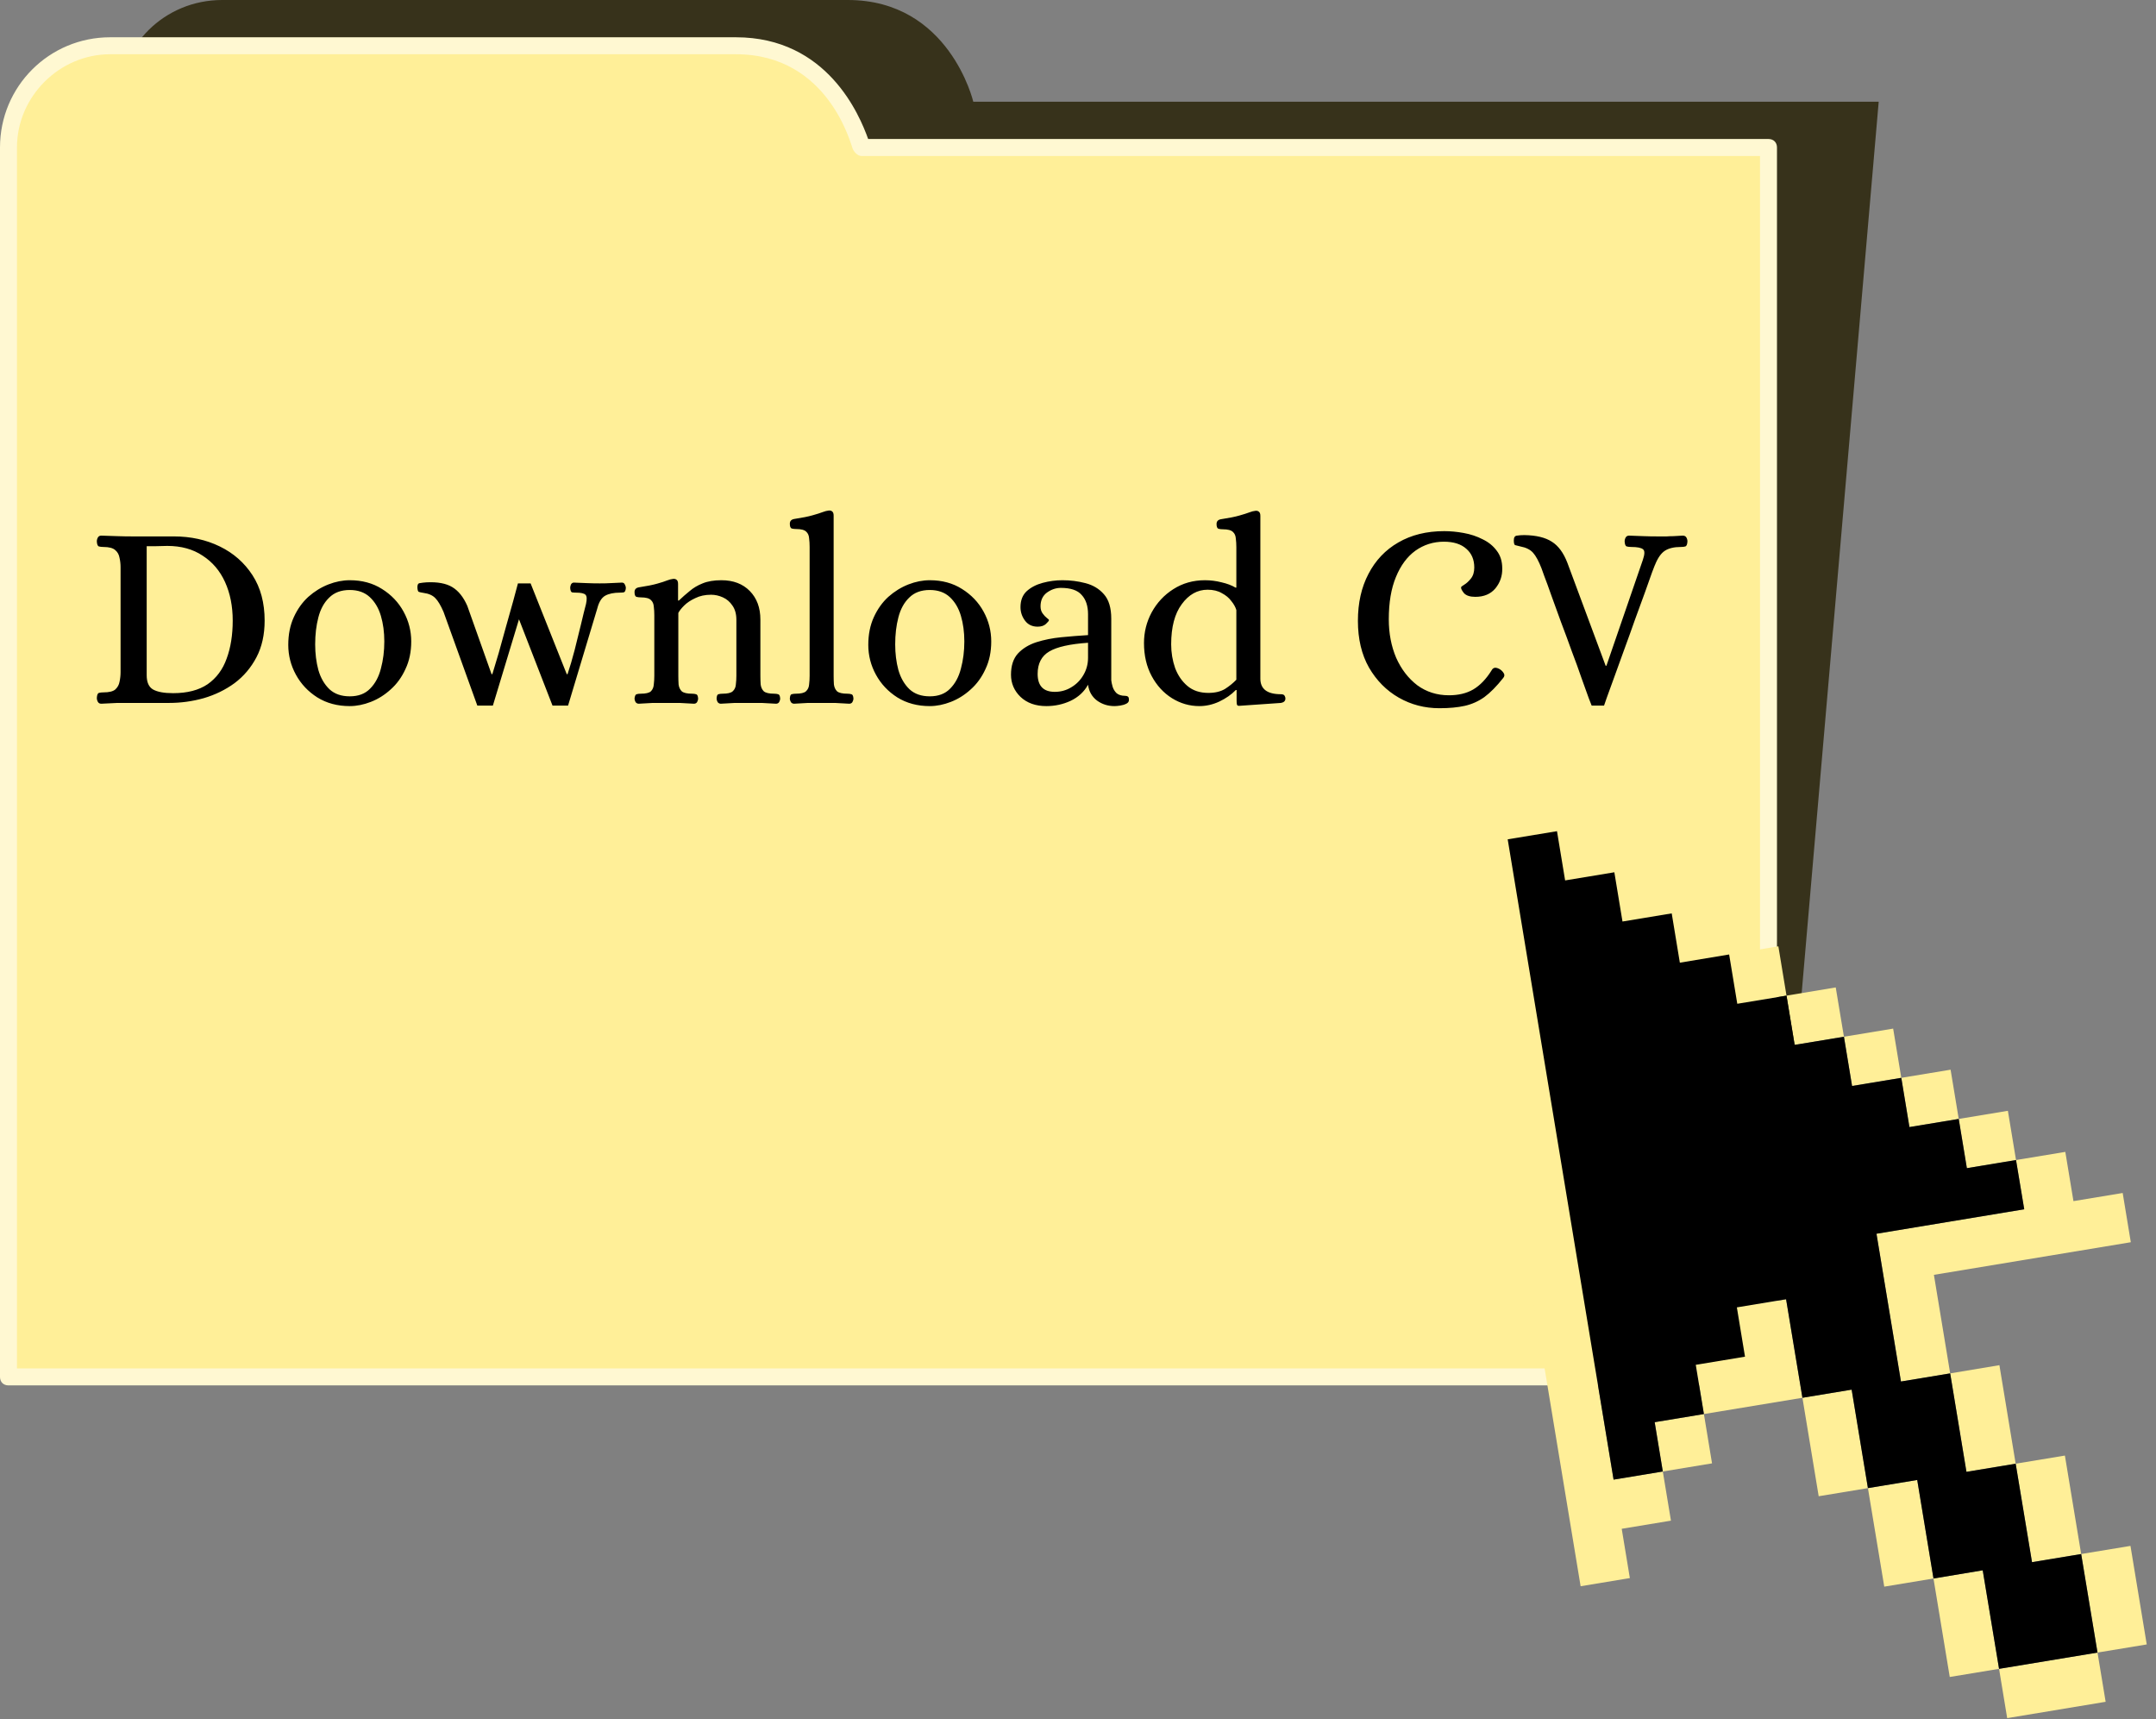 <svg width="227" height="181" viewBox="0 0 227 181" fill="none" xmlns="http://www.w3.org/2000/svg">
<rect x="0" y="0" width="227" height="181" fill="#808080" stroke="none"/>
<path d="M102.475 10.71C102.475 10.71 99.971 0 89.261 0H23.39C17.314 0 12.497 4.817 12.497 10.71L0.894 144.952H186.201L197.804 10.71H102.475Z" fill="#37321B"/>
<path d="M90.689 15.527C90.689 15.527 88.192 4.817 77.482 4.817H11.604C5.711 4.817 0.894 9.634 0.894 15.527V144.952H186.201V15.527H90.689Z" fill="#FFEF98"/>
<path d="M186.201 145.845H0.893C0.359 145.845 0 145.487 0 144.952V15.527C0 9.099 5.176 3.924 11.603 3.924H77.482C87.116 3.924 90.513 12.137 91.406 14.633H186.201C186.735 14.633 187.094 14.992 187.094 15.527V144.952C187.094 145.487 186.735 145.845 186.201 145.845ZM1.786 144.059H185.307V16.42H90.688C90.329 16.42 89.978 16.061 89.795 15.71C89.619 15.351 87.299 5.71 77.482 5.71H11.603C6.245 5.71 1.786 10.175 1.786 15.527V144.059Z" fill="#FFF8D2"/>
<path fill-rule="evenodd" clip-rule="evenodd" d="M151.845 78.849L166.42 166.987L171.603 166.13L170.747 160.94L175.93 160.084L175.073 154.908L169.89 155.765L158.741 88.358L163.931 87.494L163.075 82.318L157.884 83.175L157.028 77.985L151.845 78.849ZM163.931 87.501L164.788 92.684L169.971 91.828L169.107 86.645L163.931 87.501ZM169.971 91.828L170.827 97.011L176.01 96.154L175.154 90.971L169.971 91.828ZM176.01 96.154L176.867 101.337L182.057 100.48L181.193 95.298L176.01 96.154ZM182.057 100.48L182.914 105.671L188.097 104.814L187.24 99.624L182.057 100.48ZM188.097 104.814L188.953 109.997L194.143 109.141L193.28 103.95L188.097 104.814ZM194.143 109.141L195 114.323L200.183 113.467L199.326 108.284L194.143 109.141ZM200.183 113.467L201.039 118.65L206.23 117.793L205.373 112.61L200.183 113.467ZM206.23 117.793L207.086 122.976L212.262 122.12L211.405 116.937L206.23 117.793ZM212.262 122.12L213.126 127.303L197.569 129.879L200.146 145.435L205.329 144.579L203.616 134.206L224.348 130.773L223.492 125.59L218.309 126.446L217.452 121.263L212.262 122.12ZM205.329 144.579L207.042 154.945L212.225 154.088L210.512 143.715L205.329 144.579ZM212.225 154.088L213.946 164.454L219.121 163.597L217.408 153.232L212.225 154.088ZM219.121 163.597L220.842 173.97L226.025 173.114L224.312 162.741L219.121 163.597ZM220.842 173.97L210.476 175.683L211.332 180.874L221.698 179.153L220.842 173.97ZM210.476 175.683L208.755 165.31L203.572 166.174L205.285 176.54L210.476 175.683ZM203.572 166.174L201.859 155.801L196.669 156.658L198.389 167.031L203.572 166.174ZM196.669 156.658L194.956 146.292L189.773 147.148L191.486 157.514L196.669 156.658ZM189.773 147.148L188.053 136.775L182.87 137.632L183.726 142.822L178.543 143.678L179.4 148.861L189.773 147.148ZM179.4 148.861L174.217 149.718L175.073 154.908L180.256 154.052L179.4 148.861Z" fill="#FFEF98"/>
<path d="M158.741 88.358L169.891 155.765L175.074 154.908L174.217 149.718L179.4 148.861L178.544 143.679L183.727 142.822L182.87 137.632L188.053 136.775L189.773 147.149L194.956 146.292L196.669 156.658L201.86 155.801L203.573 166.174L208.756 165.311L210.476 175.684L220.842 173.971L219.122 163.598L213.946 164.454L212.226 154.088L207.043 154.945L205.33 144.579L200.147 145.436L197.57 129.88L213.126 127.303L212.262 122.12L207.087 122.976L206.23 117.793L201.04 118.65L200.183 113.467L195 114.324L194.144 109.141L188.954 109.997L188.097 104.814L182.914 105.671L182.057 100.481L176.867 101.344L176.011 96.154L170.828 97.011L169.971 91.828L164.788 92.684L163.932 87.501L158.741 88.358Z" fill="black"/>
<path d="M10.667 74.083C10.5 74.083 10.38 74.019 10.306 73.889C10.232 73.759 10.195 73.62 10.195 73.472C10.213 73.157 10.287 72.981 10.417 72.944C10.546 72.907 10.704 72.889 10.889 72.889C11.482 72.889 11.899 72.787 12.139 72.583C12.38 72.361 12.528 72.092 12.584 71.778C12.658 71.444 12.695 71.102 12.695 70.75V59.721C12.695 59.369 12.658 59.035 12.584 58.721C12.528 58.387 12.38 58.119 12.139 57.915C11.899 57.693 11.482 57.581 10.889 57.581C10.704 57.581 10.546 57.563 10.417 57.526C10.287 57.489 10.213 57.313 10.195 56.998C10.195 56.85 10.232 56.711 10.306 56.581C10.38 56.452 10.5 56.387 10.667 56.387C11.278 56.406 11.843 56.424 12.361 56.443C12.88 56.461 13.417 56.47 13.973 56.47H18.307C20.084 56.47 21.696 56.822 23.14 57.526C24.585 58.23 25.733 59.239 26.585 60.554C27.437 61.869 27.863 63.462 27.863 65.332C27.863 66.814 27.576 68.101 27.002 69.194C26.428 70.287 25.659 71.194 24.696 71.916C23.733 72.62 22.65 73.148 21.446 73.5C20.261 73.833 19.047 74 17.806 74H13.973C13.417 74 12.88 74 12.361 74C11.843 74.019 11.278 74.046 10.667 74.083ZM18.223 72.972C19.723 72.972 20.936 72.657 21.863 72.028C22.788 71.379 23.455 70.481 23.863 69.333C24.289 68.184 24.502 66.851 24.502 65.332C24.502 63.814 24.233 62.462 23.696 61.276C23.159 60.091 22.372 59.165 21.335 58.498C20.316 57.813 19.075 57.47 17.612 57.47C17.316 57.47 16.927 57.48 16.445 57.498C15.964 57.498 15.63 57.498 15.445 57.498V71.083C15.445 71.824 15.667 72.324 16.112 72.583C16.575 72.843 17.279 72.972 18.223 72.972ZM36.824 74.333C35.527 74.333 34.388 74.028 33.407 73.417C32.444 72.805 31.693 72.009 31.156 71.028C30.619 70.046 30.351 68.999 30.351 67.888C30.351 66.796 30.545 65.823 30.934 64.971C31.323 64.119 31.832 63.406 32.462 62.832C33.11 62.258 33.814 61.823 34.573 61.526C35.333 61.23 36.083 61.082 36.824 61.082C38.12 61.082 39.25 61.388 40.213 61.999C41.194 62.61 41.954 63.406 42.491 64.388C43.028 65.369 43.297 66.416 43.297 67.527C43.297 68.62 43.093 69.592 42.685 70.444C42.296 71.296 41.778 72.009 41.13 72.583C40.5 73.157 39.805 73.593 39.046 73.889C38.287 74.185 37.546 74.333 36.824 74.333ZM36.824 73.305C37.731 73.305 38.444 73.037 38.963 72.5C39.5 71.963 39.88 71.259 40.102 70.388C40.343 69.499 40.463 68.546 40.463 67.527C40.463 66.546 40.343 65.647 40.102 64.832C39.861 64.017 39.472 63.36 38.935 62.86C38.398 62.36 37.694 62.11 36.824 62.11C35.916 62.11 35.194 62.378 34.657 62.916C34.12 63.434 33.74 64.129 33.518 64.999C33.295 65.851 33.184 66.796 33.184 67.833C33.184 68.796 33.295 69.694 33.518 70.527C33.758 71.361 34.147 72.037 34.684 72.555C35.222 73.055 35.935 73.305 36.824 73.305ZM50.255 74.278L46.699 64.416C46.402 63.73 46.115 63.249 45.837 62.971C45.56 62.675 45.143 62.489 44.587 62.415C44.346 62.378 44.18 62.341 44.087 62.304C44.013 62.267 43.967 62.128 43.948 61.888C43.93 61.573 44.013 61.406 44.198 61.388C44.402 61.35 44.643 61.323 44.921 61.304C46.069 61.249 46.967 61.415 47.615 61.804C48.264 62.193 48.791 62.851 49.199 63.777L51.755 70.972H51.838C52.023 70.379 52.245 69.638 52.505 68.749C52.764 67.842 53.023 66.907 53.283 65.944C53.56 64.981 53.81 64.091 54.033 63.277C54.255 62.443 54.422 61.823 54.533 61.415H55.866L59.672 70.972H59.756C60.015 70.194 60.265 69.342 60.506 68.416C60.746 67.472 60.969 66.573 61.172 65.721C61.376 64.851 61.552 64.138 61.7 63.582C61.811 63.082 61.793 62.758 61.645 62.61C61.496 62.462 61.163 62.388 60.645 62.388C60.478 62.388 60.339 62.378 60.228 62.36C60.117 62.323 60.052 62.165 60.033 61.888C60.033 61.776 60.061 61.656 60.117 61.526C60.191 61.397 60.293 61.332 60.422 61.332C60.959 61.35 61.422 61.369 61.811 61.388C62.219 61.406 62.663 61.415 63.145 61.415C63.626 61.415 63.997 61.406 64.256 61.388C64.534 61.369 64.941 61.35 65.478 61.332C65.627 61.332 65.728 61.397 65.784 61.526C65.858 61.656 65.895 61.776 65.895 61.888C65.877 62.165 65.802 62.323 65.673 62.36C65.562 62.378 65.432 62.388 65.284 62.388C64.617 62.388 64.089 62.499 63.7 62.721C63.33 62.943 63.062 63.379 62.895 64.027L59.811 74.278H58.172L54.644 65.194L51.894 74.278H50.255ZM67.252 74.083C67.123 74.083 67.011 74.028 66.919 73.917C66.845 73.787 66.808 73.657 66.808 73.528C66.845 73.25 66.919 73.102 67.03 73.083C67.141 73.046 67.289 73.028 67.475 73.028C67.993 73.028 68.345 72.944 68.53 72.778C68.715 72.592 68.817 72.352 68.836 72.055C68.873 71.759 68.891 71.453 68.891 71.139V64.777C68.891 64.443 68.873 64.138 68.836 63.86C68.817 63.564 68.715 63.332 68.53 63.166C68.345 62.98 67.993 62.888 67.475 62.888C67.308 62.888 67.15 62.869 67.002 62.832C66.873 62.776 66.808 62.61 66.808 62.332C66.808 62.054 66.956 61.888 67.252 61.832C68.104 61.702 68.752 61.573 69.197 61.443C69.66 61.313 70.003 61.202 70.225 61.11C70.466 61.017 70.679 60.962 70.864 60.943C71.012 60.925 71.132 60.952 71.225 61.026C71.336 61.1 71.392 61.249 71.392 61.471V63.221H71.475C71.845 62.869 72.225 62.536 72.614 62.221C73.003 61.888 73.457 61.619 73.975 61.415C74.512 61.193 75.17 61.082 75.948 61.082C77.207 61.082 78.207 61.462 78.948 62.221C79.689 62.98 80.059 63.98 80.059 65.221V71.139C80.059 71.453 80.069 71.759 80.087 72.055C80.124 72.352 80.235 72.592 80.42 72.778C80.624 72.944 80.985 73.028 81.504 73.028C81.671 73.028 81.809 73.046 81.921 73.083C82.05 73.102 82.124 73.25 82.143 73.528C82.143 73.657 82.106 73.787 82.032 73.917C81.958 74.028 81.847 74.083 81.698 74.083C81.161 74.046 80.661 74.019 80.198 74C79.754 74 79.281 74 78.781 74C78.281 74 77.809 74 77.365 74C76.92 74.019 76.429 74.046 75.892 74.083C75.763 74.083 75.651 74.028 75.559 73.917C75.485 73.787 75.448 73.657 75.448 73.528C75.466 73.25 75.531 73.102 75.642 73.083C75.772 73.046 75.92 73.028 76.087 73.028C76.605 73.028 76.957 72.944 77.142 72.778C77.346 72.592 77.457 72.352 77.476 72.055C77.513 71.759 77.531 71.453 77.531 71.139V65.249C77.531 64.638 77.392 64.138 77.115 63.749C76.855 63.36 76.522 63.073 76.114 62.888C75.707 62.703 75.29 62.61 74.864 62.61C74.234 62.61 73.679 62.73 73.197 62.971C72.716 63.193 72.327 63.453 72.031 63.749C71.734 64.045 71.531 64.305 71.419 64.527V71.139C71.419 71.453 71.429 71.759 71.447 72.055C71.484 72.352 71.595 72.592 71.781 72.778C71.984 72.944 72.345 73.028 72.864 73.028C73.031 73.028 73.17 73.046 73.281 73.083C73.41 73.102 73.484 73.25 73.503 73.528C73.503 73.657 73.466 73.787 73.392 73.917C73.318 74.028 73.207 74.083 73.058 74.083C72.521 74.046 72.021 74.019 71.558 74C71.114 74 70.641 74 70.141 74C69.641 74 69.169 74 68.725 74C68.28 74.019 67.789 74.046 67.252 74.083ZM83.605 74.083C83.475 74.083 83.364 74.028 83.272 73.917C83.198 73.787 83.16 73.657 83.16 73.528C83.179 73.25 83.244 73.102 83.355 73.083C83.485 73.046 83.633 73.028 83.799 73.028C84.318 73.028 84.67 72.944 84.855 72.778C85.059 72.592 85.17 72.352 85.189 72.055C85.225 71.759 85.244 71.453 85.244 71.139V57.581C85.244 57.248 85.225 56.943 85.189 56.665C85.17 56.368 85.068 56.137 84.883 55.97C84.698 55.785 84.346 55.692 83.827 55.692C83.66 55.692 83.503 55.674 83.355 55.637C83.225 55.581 83.16 55.415 83.16 55.137C83.16 54.859 83.309 54.692 83.605 54.637C84.457 54.507 85.105 54.377 85.55 54.248C86.013 54.118 86.365 54.007 86.605 53.914C86.846 53.822 87.059 53.766 87.244 53.748C87.392 53.729 87.513 53.757 87.605 53.831C87.716 53.905 87.772 54.053 87.772 54.276V71.139C87.772 71.453 87.781 71.759 87.8 72.055C87.837 72.352 87.948 72.592 88.133 72.778C88.337 72.944 88.698 73.028 89.217 73.028C89.383 73.028 89.522 73.046 89.633 73.083C89.763 73.102 89.837 73.25 89.856 73.528C89.856 73.657 89.819 73.787 89.745 73.917C89.67 74.028 89.559 74.083 89.411 74.083C88.874 74.046 88.374 74.019 87.911 74C87.466 74 86.994 74 86.494 74C85.994 74 85.522 74 85.077 74C84.633 74.019 84.142 74.046 83.605 74.083ZM97.893 74.333C96.596 74.333 95.457 74.028 94.475 73.417C93.512 72.805 92.762 72.009 92.225 71.028C91.688 70.046 91.42 68.999 91.42 67.888C91.42 66.796 91.614 65.823 92.003 64.971C92.392 64.119 92.901 63.406 93.531 62.832C94.179 62.258 94.883 61.823 95.642 61.526C96.402 61.23 97.152 61.082 97.893 61.082C99.189 61.082 100.319 61.388 101.282 61.999C102.263 62.61 103.023 63.406 103.56 64.388C104.097 65.369 104.365 66.416 104.365 67.527C104.365 68.62 104.162 69.592 103.754 70.444C103.365 71.296 102.847 72.009 102.199 72.583C101.569 73.157 100.874 73.593 100.115 73.889C99.356 74.185 98.615 74.333 97.893 74.333ZM97.893 73.305C98.8 73.305 99.513 73.037 100.032 72.5C100.569 71.963 100.948 71.259 101.171 70.388C101.411 69.499 101.532 68.546 101.532 67.527C101.532 66.546 101.411 65.647 101.171 64.832C100.93 64.017 100.541 63.36 100.004 62.86C99.467 62.36 98.763 62.11 97.893 62.11C96.985 62.11 96.263 62.378 95.726 62.916C95.189 63.434 94.809 64.129 94.587 64.999C94.364 65.851 94.253 66.796 94.253 67.833C94.253 68.796 94.364 69.694 94.587 70.527C94.827 71.361 95.216 72.037 95.753 72.555C96.29 73.055 97.004 73.305 97.893 73.305ZM110.168 74.333C109.038 74.333 108.13 74.009 107.445 73.361C106.778 72.713 106.445 71.935 106.445 71.028C106.445 70.083 106.686 69.342 107.167 68.805C107.667 68.268 108.316 67.87 109.112 67.61C109.927 67.351 110.807 67.175 111.751 67.083C112.714 66.99 113.649 66.916 114.557 66.86V64.666C114.557 63.795 114.335 63.119 113.89 62.638C113.464 62.138 112.733 61.888 111.696 61.888C111.177 61.888 110.686 62.054 110.223 62.388C109.779 62.721 109.556 63.203 109.556 63.832C109.556 64.129 109.63 64.379 109.779 64.582C109.927 64.786 110.075 64.944 110.223 65.055C110.371 65.166 110.445 65.24 110.445 65.277C110.445 65.351 110.334 65.49 110.112 65.694C109.908 65.879 109.621 65.971 109.251 65.971C108.677 65.971 108.232 65.758 107.917 65.332C107.602 64.906 107.445 64.434 107.445 63.916C107.445 63.212 107.658 62.656 108.084 62.249C108.528 61.841 109.093 61.545 109.779 61.36C110.464 61.175 111.158 61.082 111.862 61.082C112.696 61.082 113.501 61.184 114.279 61.388C115.076 61.591 115.724 61.98 116.224 62.554C116.742 63.128 117.002 63.99 117.002 65.138V71.611C117.02 71.796 117.066 72.018 117.141 72.278C117.215 72.537 117.354 72.768 117.557 72.972C117.78 73.157 118.076 73.25 118.446 73.25C118.576 73.25 118.678 73.278 118.752 73.333C118.826 73.37 118.863 73.491 118.863 73.694C118.863 73.861 118.77 73.991 118.585 74.083C118.4 74.176 118.187 74.241 117.946 74.278C117.705 74.315 117.502 74.333 117.335 74.333C116.65 74.333 116.039 74.139 115.501 73.75C114.964 73.343 114.65 72.787 114.557 72.083C114.149 72.824 113.538 73.389 112.723 73.778C111.927 74.148 111.075 74.333 110.168 74.333ZM111.057 72.833C111.686 72.833 112.26 72.676 112.779 72.361C113.316 72.046 113.742 71.62 114.057 71.083C114.39 70.527 114.557 69.916 114.557 69.249V67.666C112.649 67.796 111.288 68.101 110.473 68.583C109.658 69.064 109.251 69.851 109.251 70.944C109.251 72.204 109.853 72.833 111.057 72.833ZM126.282 74.333C125.245 74.333 124.282 74.056 123.393 73.5C122.504 72.944 121.791 72.166 121.254 71.166C120.717 70.166 120.448 69.009 120.448 67.694C120.448 66.546 120.717 65.471 121.254 64.471C121.81 63.453 122.569 62.638 123.532 62.026C124.514 61.397 125.625 61.082 126.866 61.082C127.458 61.082 128.042 61.156 128.616 61.304C129.19 61.434 129.681 61.619 130.088 61.86H130.172V57.609C130.172 57.276 130.153 56.97 130.116 56.693C130.098 56.396 129.996 56.165 129.811 55.998C129.625 55.813 129.273 55.72 128.755 55.72C128.588 55.72 128.431 55.702 128.283 55.665C128.153 55.609 128.088 55.442 128.088 55.165C128.088 54.887 128.236 54.72 128.533 54.664C129.385 54.535 130.033 54.405 130.477 54.276C130.94 54.146 131.292 54.035 131.533 53.942C131.774 53.85 131.987 53.794 132.172 53.776C132.32 53.757 132.44 53.785 132.533 53.859C132.644 53.933 132.7 54.081 132.7 54.303V71.444C132.7 72.537 133.422 73.083 134.867 73.083C135.07 73.083 135.2 73.139 135.256 73.25C135.311 73.343 135.339 73.435 135.339 73.528C135.339 73.787 135.182 73.944 134.867 74L130.45 74.306C130.32 74.306 130.246 74.25 130.227 74.139C130.209 74.028 130.199 73.898 130.199 73.75V72.639H130.116C129.653 73.12 129.07 73.528 128.366 73.861C127.681 74.176 126.986 74.333 126.282 74.333ZM127.227 72.944C127.931 72.944 128.514 72.805 128.977 72.528C129.44 72.231 129.838 71.907 130.172 71.555V64.221C130.079 63.906 129.903 63.592 129.644 63.277C129.403 62.943 129.07 62.665 128.644 62.443C128.236 62.202 127.736 62.082 127.144 62.082C126.069 62.082 125.162 62.591 124.421 63.61C123.68 64.61 123.31 66.018 123.31 67.833C123.31 68.703 123.449 69.537 123.727 70.333C124.023 71.111 124.458 71.74 125.032 72.222C125.606 72.704 126.338 72.944 127.227 72.944ZM151.556 74.556C150 74.556 148.574 74.185 147.277 73.444C145.981 72.704 144.934 71.648 144.138 70.277C143.36 68.907 142.971 67.268 142.971 65.36C142.971 63.471 143.342 61.823 144.083 60.415C144.823 58.989 145.87 57.887 147.222 57.109C148.592 56.313 150.204 55.915 152.056 55.915C152.722 55.915 153.408 55.98 154.111 56.109C154.834 56.239 155.5 56.461 156.112 56.776C156.723 57.072 157.214 57.47 157.584 57.971C157.973 58.471 158.167 59.091 158.167 59.832C158.186 60.628 157.945 61.332 157.445 61.943C156.945 62.536 156.241 62.832 155.334 62.832C154.778 62.832 154.38 62.703 154.139 62.443C153.917 62.165 153.815 61.962 153.834 61.832C153.834 61.776 153.945 61.684 154.167 61.554C154.408 61.406 154.639 61.193 154.861 60.915C155.102 60.619 155.223 60.23 155.223 59.748C155.223 58.915 154.945 58.258 154.389 57.776C153.834 57.276 153.046 57.026 152.028 57.026C150.917 57.026 149.916 57.341 149.027 57.971C148.157 58.6 147.472 59.526 146.972 60.748C146.472 61.952 146.222 63.434 146.222 65.194C146.222 66.675 146.481 68.027 146.999 69.249C147.537 70.453 148.277 71.416 149.222 72.139C150.185 72.843 151.296 73.194 152.556 73.194C153.556 73.194 154.408 72.991 155.111 72.583C155.834 72.157 156.482 71.481 157.056 70.555C157.223 70.24 157.519 70.213 157.945 70.472C158.112 70.583 158.241 70.722 158.334 70.888C158.427 71.037 158.408 71.194 158.279 71.361C157.575 72.25 156.908 72.926 156.278 73.389C155.649 73.833 154.963 74.139 154.223 74.306C153.482 74.472 152.593 74.556 151.556 74.556ZM167.581 74.278C167.581 74.278 167.479 74.019 167.276 73.5C167.09 72.963 166.84 72.268 166.526 71.416C166.229 70.546 165.887 69.601 165.498 68.583C165.127 67.546 164.748 66.518 164.359 65.499C163.988 64.462 163.646 63.517 163.331 62.665C163.034 61.813 162.784 61.128 162.581 60.61C162.395 60.091 162.303 59.832 162.303 59.832C162.007 59.072 161.71 58.526 161.414 58.193C161.118 57.859 160.673 57.637 160.08 57.526C159.821 57.47 159.636 57.424 159.525 57.387C159.432 57.35 159.386 57.183 159.386 56.887C159.386 56.572 159.497 56.406 159.719 56.387C159.941 56.35 160.201 56.331 160.497 56.331C161.738 56.35 162.701 56.581 163.386 57.026C164.072 57.452 164.618 58.193 165.025 59.248L169.054 70.083H169.137L172.971 58.943C173.174 58.35 173.184 57.98 172.998 57.832C172.813 57.665 172.397 57.581 171.748 57.581C171.563 57.581 171.406 57.563 171.276 57.526C171.146 57.489 171.072 57.313 171.054 56.998C171.054 56.85 171.091 56.711 171.165 56.581C171.239 56.452 171.359 56.387 171.526 56.387C172.119 56.406 172.628 56.424 173.054 56.443C173.499 56.461 173.999 56.47 174.554 56.47C174.925 56.47 175.23 56.47 175.471 56.47C175.712 56.452 175.952 56.443 176.193 56.443C176.453 56.424 176.777 56.406 177.166 56.387C177.351 56.387 177.48 56.452 177.555 56.581C177.629 56.711 177.666 56.85 177.666 56.998C177.647 57.313 177.573 57.489 177.443 57.526C177.332 57.563 177.175 57.581 176.971 57.581C176.267 57.581 175.712 57.711 175.304 57.971C174.897 58.23 174.545 58.73 174.249 59.471C174.249 59.452 174.147 59.711 173.943 60.248C173.758 60.767 173.508 61.471 173.193 62.36C172.878 63.23 172.526 64.193 172.137 65.249C171.767 66.305 171.387 67.36 170.998 68.416C170.609 69.472 170.257 70.444 169.943 71.333C169.628 72.222 169.368 72.935 169.165 73.472C168.979 74.009 168.887 74.278 168.887 74.278H167.581Z" fill="black"/>
</svg>
